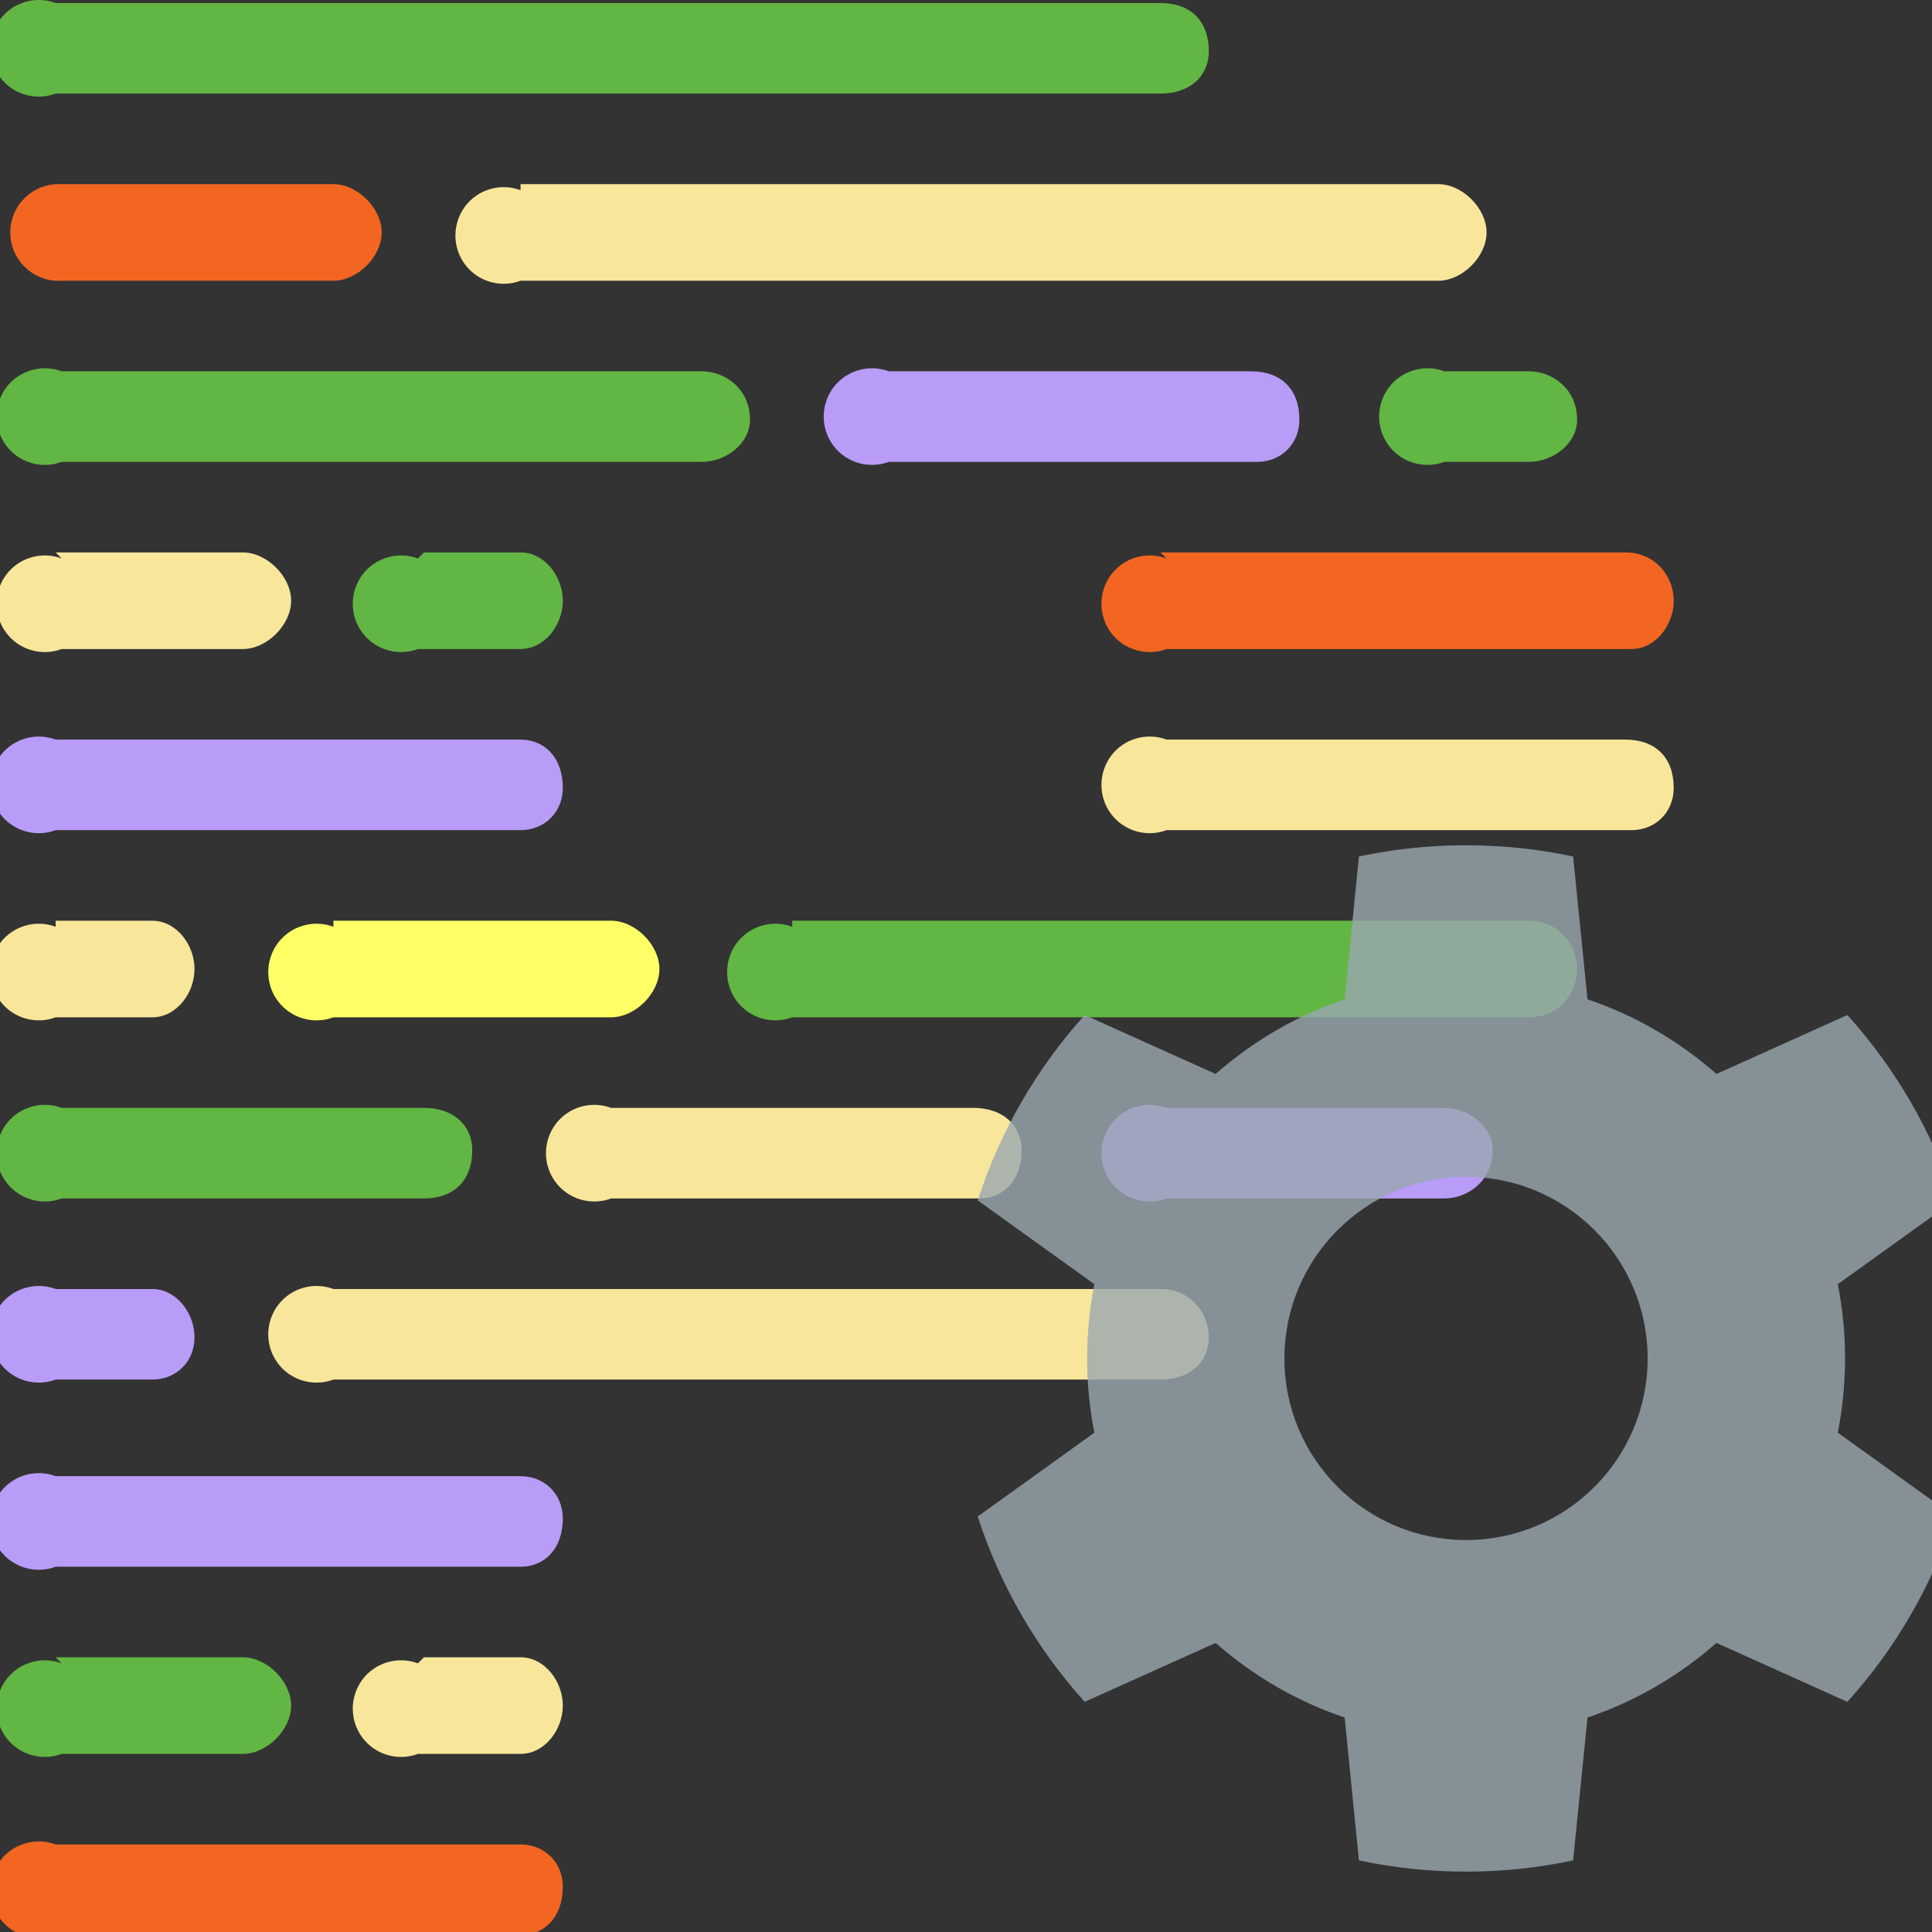 <?xml version="1.0" encoding="UTF-8"?>
<!-- Generated by Pixelmator Pro 3.3.8 -->
<svg width="16" height="16" viewBox="0 0 16 16" xmlns="http://www.w3.org/2000/svg">
    <rect x="0" y="0" width="16" height="16" fill="#333333" stroke="none"/>
    <g id="Group">
        <g id="prettier">
            <path id="Path" fill="#f26621" fill-rule="evenodd" stroke="none" d="M 0.461 15.275 L 4.311 15.275 C 4.511 15.275 4.661 15.425 4.661 15.625 C 4.661 15.875 4.511 16.025 4.311 16.025 L 0.461 16.025 C 0.295 16.087 0.107 16.032 0.001 15.89 C -0.105 15.748 -0.105 15.553 0.001 15.41 C 0.107 15.268 0.295 15.213 0.461 15.275 Z"/>
            <path id="path1" fill="#f8e69b" fill-rule="evenodd" stroke="none" d="M 3.511 13.725 L 4.311 13.725 C 4.511 13.725 4.661 13.925 4.661 14.125 C 4.661 14.325 4.511 14.525 4.311 14.525 L 3.461 14.525 C 3.295 14.587 3.107 14.532 3.001 14.39 C 2.895 14.248 2.895 14.053 3.001 13.91 C 3.107 13.768 3.295 13.713 3.461 13.775 Z"/>
            <path id="path2" fill="#62b643" fill-rule="evenodd" stroke="none" d="M 0.461 13.725 L 2.011 13.725 C 2.211 13.725 2.411 13.925 2.411 14.125 C 2.411 14.325 2.211 14.525 2.011 14.525 L 0.511 14.525 C 0.345 14.587 0.157 14.532 0.051 14.39 C -0.055 14.248 -0.055 14.053 0.051 13.91 C 0.157 13.768 0.345 13.713 0.511 13.775 Z"/>
            <path id="path3" fill="#b99bf8" fill-rule="evenodd" stroke="none" d="M 0.461 12.225 L 4.311 12.225 C 4.511 12.225 4.661 12.375 4.661 12.575 C 4.661 12.825 4.511 12.975 4.311 12.975 L 0.461 12.975 C 0.295 13.037 0.107 12.982 0.001 12.84 C -0.105 12.698 -0.105 12.503 0.001 12.36 C 0.107 12.218 0.295 12.163 0.461 12.225 Z"/>
            <path id="path4" fill="#f8e69b" fill-rule="evenodd" stroke="none" d="M 2.761 10.675 L 9.611 10.675 C 9.861 10.675 10.011 10.875 10.011 11.075 C 10.011 11.275 9.861 11.425 9.611 11.425 L 2.761 11.425 C 2.595 11.487 2.407 11.432 2.301 11.29 C 2.195 11.148 2.195 10.953 2.301 10.81 C 2.407 10.668 2.595 10.613 2.761 10.675 Z"/>
            <path id="path5" fill="#b99bf8" fill-rule="evenodd" stroke="none" d="M 0.461 10.675 L 1.261 10.675 C 1.461 10.675 1.611 10.875 1.611 11.075 C 1.611 11.275 1.461 11.425 1.261 11.425 L 0.461 11.425 C 0.295 11.487 0.107 11.432 0.001 11.29 C -0.105 11.148 -0.105 10.953 0.001 10.81 C 0.107 10.668 0.295 10.613 0.461 10.675 Z M 9.611 9.175 L 11.961 9.175 C 12.161 9.175 12.361 9.325 12.361 9.525 C 12.361 9.775 12.161 9.925 11.961 9.925 L 9.661 9.925 C 9.495 9.987 9.307 9.932 9.201 9.79 C 9.095 9.648 9.095 9.453 9.201 9.31 C 9.307 9.168 9.495 9.113 9.661 9.175 Z"/>
            <path id="path6" fill="#f8e69b" fill-rule="evenodd" stroke="none" d="M 5.061 9.175 L 8.061 9.175 C 8.311 9.175 8.461 9.325 8.461 9.525 C 8.461 9.775 8.311 9.925 8.111 9.925 L 5.061 9.925 C 4.895 9.987 4.707 9.932 4.601 9.79 C 4.495 9.648 4.495 9.453 4.601 9.31 C 4.707 9.168 4.895 9.113 5.061 9.175 Z"/>
            <path id="path7" fill="#62b643" fill-rule="evenodd" stroke="none" d="M 0.461 9.175 L 3.511 9.175 C 3.761 9.175 3.911 9.325 3.911 9.525 C 3.911 9.775 3.761 9.925 3.511 9.925 L 0.511 9.925 C 0.345 9.987 0.157 9.932 0.051 9.79 C -0.055 9.648 -0.055 9.453 0.051 9.31 C 0.157 9.168 0.345 9.113 0.511 9.175 Z M 6.561 7.625 L 12.661 7.625 C 12.911 7.625 13.061 7.825 13.061 8.025 C 13.061 8.225 12.911 8.425 12.661 8.425 L 6.561 8.425 C 6.395 8.487 6.207 8.432 6.101 8.29 C 5.995 8.148 5.995 7.953 6.101 7.81 C 6.207 7.668 6.395 7.613 6.561 7.675 Z"/>
            <path id="path8" fill="#ffff66" fill-rule="evenodd" stroke="none" d="M 2.761 7.625 L 5.061 7.625 C 5.261 7.625 5.461 7.825 5.461 8.025 C 5.461 8.225 5.261 8.425 5.061 8.425 L 2.761 8.425 C 2.595 8.487 2.407 8.432 2.301 8.29 C 2.195 8.148 2.195 7.953 2.301 7.81 C 2.407 7.668 2.595 7.613 2.761 7.675 Z"/>
            <path id="path9" fill="#f8e69b" fill-rule="evenodd" stroke="none" d="M 0.461 7.625 L 1.261 7.625 C 1.461 7.625 1.611 7.825 1.611 8.025 C 1.611 8.225 1.461 8.425 1.261 8.425 L 0.461 8.425 C 0.295 8.487 0.107 8.432 0.001 8.29 C -0.105 8.148 -0.105 7.953 0.001 7.81 C 0.107 7.668 0.295 7.613 0.461 7.675 Z"/>
            <path id="path10" fill="#f8e69b" fill-rule="evenodd" stroke="none" d="M 9.611 6.125 L 13.461 6.125 C 13.711 6.125 13.861 6.275 13.861 6.525 C 13.861 6.725 13.711 6.875 13.511 6.875 L 9.661 6.875 C 9.495 6.937 9.307 6.882 9.201 6.74 C 9.095 6.598 9.095 6.403 9.201 6.26 C 9.307 6.118 9.495 6.063 9.661 6.125 Z"/>
            <path id="path11" fill="#b99bf8" fill-rule="evenodd" stroke="none" d="M 0.461 6.125 L 4.311 6.125 C 4.511 6.125 4.661 6.275 4.661 6.525 C 4.661 6.725 4.511 6.875 4.311 6.875 L 0.461 6.875 C 0.295 6.937 0.107 6.882 0.001 6.74 C -0.105 6.598 -0.105 6.403 0.001 6.26 C 0.107 6.118 0.295 6.063 0.461 6.125 Z"/>
            <path id="path12" fill="#f26621" fill-rule="evenodd" stroke="none" d="M 9.611 4.575 L 13.461 4.575 C 13.711 4.575 13.861 4.775 13.861 4.975 C 13.861 5.175 13.711 5.375 13.511 5.375 L 9.661 5.375 C 9.495 5.437 9.307 5.382 9.201 5.24 C 9.095 5.098 9.095 4.903 9.201 4.76 C 9.307 4.618 9.495 4.563 9.661 4.625 Z"/>
            <path id="path13" fill="#62b643" fill-rule="evenodd" stroke="none" d="M 3.511 4.575 L 4.311 4.575 C 4.511 4.575 4.661 4.775 4.661 4.975 C 4.661 5.175 4.511 5.375 4.311 5.375 L 3.461 5.375 C 3.295 5.437 3.107 5.382 3.001 5.24 C 2.895 5.098 2.895 4.903 3.001 4.76 C 3.107 4.618 3.295 4.563 3.461 4.625 Z"/>
            <path id="path14" fill="#f8e69b" fill-rule="evenodd" stroke="none" d="M 0.461 4.575 L 2.011 4.575 C 2.211 4.575 2.411 4.775 2.411 4.975 C 2.411 5.175 2.211 5.375 2.011 5.375 L 0.511 5.375 C 0.345 5.437 0.157 5.382 0.051 5.24 C -0.055 5.098 -0.055 4.903 0.051 4.76 C 0.157 4.618 0.345 4.563 0.511 4.625 Z"/>
            <path id="path15" fill="#62b643" fill-rule="evenodd" stroke="none" d="M 11.911 3.075 L 12.661 3.075 C 12.861 3.075 13.061 3.225 13.061 3.475 C 13.061 3.675 12.861 3.825 12.661 3.825 L 11.961 3.825 C 11.795 3.887 11.607 3.832 11.501 3.69 C 11.395 3.548 11.395 3.353 11.501 3.21 C 11.607 3.068 11.795 3.013 11.961 3.075 Z"/>
            <path id="path16" fill="#b99bf8" fill-rule="evenodd" stroke="none" d="M 7.361 3.075 L 10.361 3.075 C 10.611 3.075 10.761 3.225 10.761 3.475 C 10.761 3.675 10.611 3.825 10.411 3.825 L 7.361 3.825 C 7.195 3.887 7.007 3.832 6.901 3.69 C 6.795 3.548 6.795 3.353 6.901 3.21 C 7.007 3.068 7.195 3.013 7.361 3.075 Z"/>
            <path id="path17" fill="#62b643" fill-rule="evenodd" stroke="none" d="M 0.461 3.075 L 5.811 3.075 C 6.011 3.075 6.211 3.225 6.211 3.475 C 6.211 3.675 6.011 3.825 5.811 3.825 L 0.511 3.825 C 0.345 3.887 0.157 3.832 0.051 3.69 C -0.055 3.548 -0.055 3.353 0.051 3.21 C 0.157 3.068 0.345 3.013 0.511 3.075 Z"/>
            <path id="path18" fill="#f8e69b" fill-rule="evenodd" stroke="none" d="M 4.311 1.525 L 11.911 1.525 C 12.111 1.525 12.311 1.725 12.311 1.925 C 12.311 2.125 12.111 2.325 11.911 2.325 L 4.311 2.325 C 4.145 2.387 3.957 2.332 3.851 2.19 C 3.745 2.048 3.745 1.853 3.851 1.71 C 3.957 1.568 4.145 1.513 4.311 1.575 Z"/>
            <path id="path19" fill="#f26621" fill-rule="evenodd" stroke="none" d="M 0.461 1.525 L 2.761 1.525 C 2.961 1.525 3.161 1.725 3.161 1.925 C 3.161 2.125 2.961 2.325 2.761 2.325 L 0.511 2.325 C 0.29 2.339 0.1 2.171 0.086 1.95 C 0.072 1.729 0.24 1.539 0.461 1.525 Z"/>
            <path id="path20" fill="#62b643" fill-rule="evenodd" stroke="none" d="M 0.461 0.025 L 9.611 0.025 C 9.861 0.025 10.011 0.175 10.011 0.425 C 10.011 0.625 9.861 0.775 9.611 0.775 L 0.461 0.775 C 0.295 0.837 0.107 0.782 0.001 0.64 C -0.105 0.498 -0.105 0.303 0.001 0.16 C 0.107 0.018 0.295 -0.037 0.461 0.025 Z"/>
        </g>
        <path id="editorconfig-icon" fill="#9aa7b0" fill-opacity="0.8" fill-rule="evenodd" stroke="none" d="M 15.22 11.865 L 16.186 12.559 C 16 13.134 15.695 13.656 15.299 14.094 L 14.215 13.606 C 13.907 13.877 13.545 14.09 13.147 14.224 L 13.028 15.407 C 12.742 15.468 12.446 15.5 12.141 15.5 C 11.837 15.5 11.54 15.468 11.254 15.407 L 11.136 14.224 C 10.738 14.09 10.376 13.877 10.067 13.606 L 8.983 14.094 C 8.588 13.656 8.283 13.134 8.097 12.559 L 9.063 11.865 C 9.024 11.666 9.003 11.461 9.003 11.25 C 9.003 11.039 9.024 10.834 9.063 10.635 L 8.097 9.941 C 8.283 9.366 8.588 8.844 8.983 8.406 L 10.067 8.894 C 10.376 8.623 10.738 8.41 11.136 8.276 L 11.254 7.093 C 11.54 7.032 11.837 7 12.141 7 C 12.446 7 12.742 7.032 13.028 7.093 L 13.147 8.276 C 13.545 8.41 13.907 8.623 14.215 8.894 L 15.299 8.406 C 15.695 8.844 16 9.366 16.186 9.941 L 15.22 10.635 C 15.259 10.834 15.28 11.039 15.28 11.25 C 15.28 11.461 15.259 11.666 15.22 11.865 Z M 12.141 12.754 C 12.972 12.754 13.645 12.081 13.645 11.25 C 13.645 10.42 12.972 9.746 12.141 9.746 C 11.311 9.746 10.637 10.42 10.637 11.25 C 10.637 12.081 11.311 12.754 12.141 12.754 Z"/>
    </g>
</svg>
